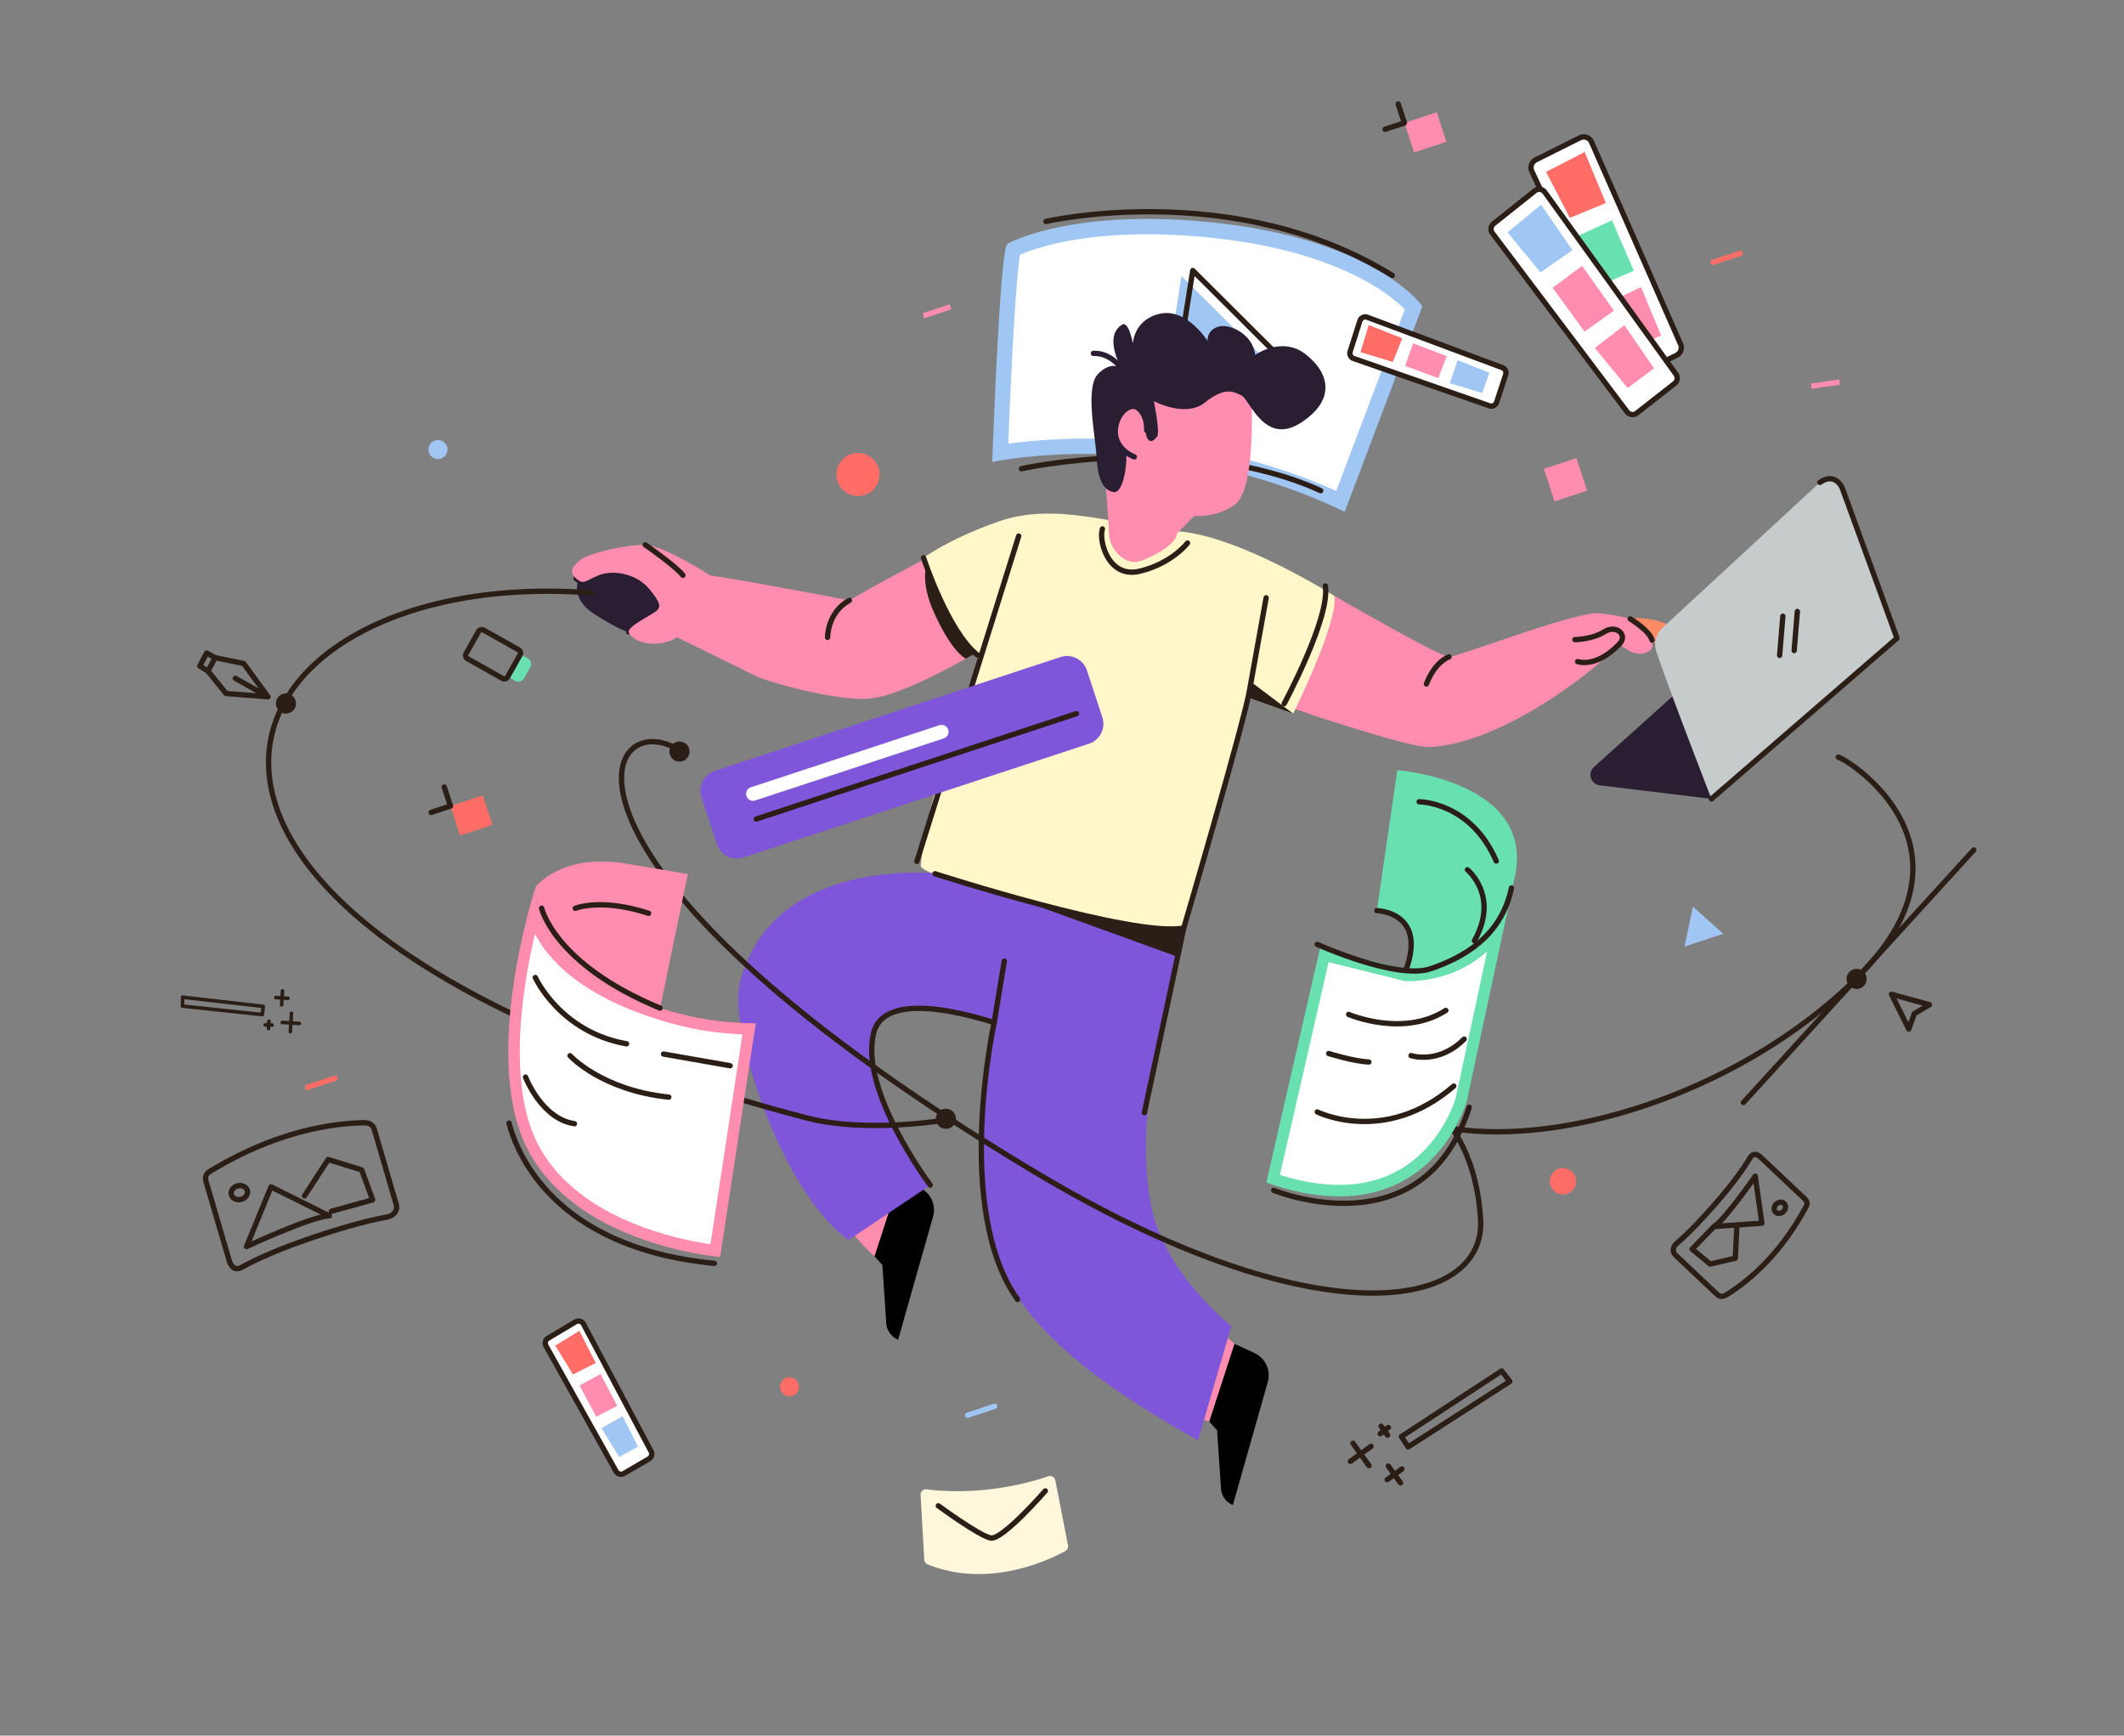 <svg xmlns="http://www.w3.org/2000/svg" width="399" height="326" fill="none"><rect width="100%" height="100%" fill="#808080" stroke="none"/><path fill="#fff" d="M251.818 94.16c-28.985-13.47-56.695-10.282-63.915-9.118.516-13.981 1.555-34.86 2.43-38.189.547-.265 1.675-.77 3.401-1.338 5.039-1.66 16.168-4.162 34.08-2.277 25.866 2.72 35.652 12.14 37.755 14.54L251.818 94.16Z"/><path fill="#A0C6F4" d="M194.185 46.882c4.93-1.623 15.835-4.069 33.48-2.213 23.401 2.461 33.363 10.546 36.24 13.443l-12.888 34.101c-17.019-7.61-33.299-9.548-44.201-9.8-7.731-.18-13.812.426-17.409.934.588-15.398 1.493-31.348 2.196-35.492a29.972 29.972 0 0 1 2.582-.973Zm-.9-2.735c-2.741.903-4.054 1.656-4.054 1.656-1.426 1.06-2.83 40.972-2.83 40.972s32.194-7.078 66.212 9.355l14.594-38.615s-8.67-12.493-39.242-15.709c-17.915-1.884-29.175.529-34.68 2.341Z"/><path stroke="#2A1E17" stroke-linecap="round" stroke-linejoin="round" stroke-miterlimit="10" d="M191.882 88.034s31.647-6.99 56.222 4.122"/><path fill="#A0C6F4" d="m217.839 77.833 4.111-25.98 19.372 19.304-23.483 6.676Z"/><path stroke="#2A1E17" stroke-linecap="round" stroke-linejoin="round" stroke-miterlimit="10" d="m219.956 76.784 4.111-25.979 19.372 19.303-23.483 6.676ZM196.483 41.598s35.358-8.211 65.058 10.129"/><path fill="#2A1E17" d="M246.443 134.277a432.037 432.037 0 0 1-3.886-1.289c.294-.869 5.659-12.394 8.108-21.064-.001 0-3.264 22.665-4.222 22.353Z"/><path stroke="#2A1E17" stroke-linecap="round" stroke-linejoin="round" stroke-miterlimit="10" d="M108.221 108.656c1.426 1.231 1.633.482 4.224-.598 2.592-1.079 7.015-.382 9.421 2.453 2.406 2.835 2.167 3.48 1.586 4.125-.582.645-5.492 2.941-5.361 4.031"/><path fill="#FF8DAF" d="m231.908 252.411-3.709-3.243-3.813 16.87 2.78.976 4.742-14.603ZM164.284 235.954s-6.723-5.678-5.993-9.786l14.464-3.105-8.471 12.891Z"/><path fill="#000" d="m164.284 235.955 1.471 1.647.733 10.916a3.627 3.627 0 0 0 2.227 3.106l6.559-23.095a4.624 4.624 0 0 0-2.519-5.466l-3.728-1.713-4.743 14.605Z"/><path fill="#2A1E33" d="M118.09 118.667c3.971-1.412 8.958-3.335 6.942-6.043-2.016-2.709-8.323-9.063-16.191-3.943 0 0-2.208 3.537 3.097 6.849 5.306 3.311 6.152 3.137 6.152 3.137Z"/><path fill="#7F55DA" d="M174.753 222.591s-13.469-17.916-10.605-28.674c2.365-8.877 21.861-2.122 24.524-1.224l4.52-23.808s-3.762-2.762-11.245-4.214c-7.483-1.453-37.073-3.439-42.97 19.957-2.179 8.647 7.86 39.37 20.429 48.273l15.347-10.31Z"/><path stroke="#2A1E17" stroke-linecap="round" stroke-linejoin="round" stroke-miterlimit="10" d="M174.754 222.591s-13.469-17.917-10.605-28.674c2.364-8.877 21.861-2.122 24.523-1.224"/><path fill="#7F55DA" d="M193.193 168.885c-3.314 7.008-9.787 37.963-9.076 51.504.951 18.113 7.191 31.342 40.936 50.156l6.253-21.455s-12.672-10.048-15.075-22.658c-3.479-18.245 3.387-39.306 6.143-52.138l-29.181-5.409Z"/><path fill="#2A1E17" d="m195.845 170.516 25.15 9.106 2.983-11.047-28.133 1.941Z"/><path fill="#FF8A66" d="M305.208 116.23c3.338-.357 6.103.047 8.297 1.217 2.195 1.169 1.746 2.304 1.324 3.019-.423.715-2.918.878-5.508-.243-2.591-1.121-4.113-3.993-4.113-3.993Z"/><path fill="#FF8DAF" d="M242.557 132.988c.294-.869 5.659-12.394 8.108-21.064 0 0 19.796 11.443 21.536 11.449.648.002 4.177-1.211 8.565-2.706 7.416-2.527 17.282-5.858 19.831-5.484 4.059.595 6.436.777 8.111 2.93 1.675 2.153 2.542 3.633.506 4.468-2.382.978-4.983-1.642-4.983-1.642s-1.596 1.86-6.11 5.488c0 0-16.164 13.295-29.696 13.895-3.696.164-25.868-7.334-25.868-7.334ZM108.915 105.254c-1.391 1.129-2.119 2.171-.695 3.402 1.427 1.231 1.633.482 4.224-.597 2.593-1.08 7.015-.383 9.422 2.452 2.406 2.835 2.166 3.481 1.585 4.125-.582.645-5.492 2.941-5.36 4.031.132 1.09 3.402 3.36 8.039 1.606l1.058-.575s13.073 6.405 14.976 7.365c1.903.961 14.77 4.625 21.043 4.166 4.768-.35 13.225-4.708 18.244-7.521 2.438-1.365 4.064-2.366 4.064-2.366s-6.412-5.925-10.9-16.802c0 0-9.118 4.717-15.054 8.227 0 0-17.672-3.408-26.144-4.699 0 0-8.899-5.684-12.201-5.73-3.302-.047-10.424 1.391-12.301 2.916Z"/><path fill="#2A1E17" d="M181.45 123.708c2.438-1.365 4.064-2.366 4.064-2.366s-6.888-4.534-11.376-15.411c0 0-1.42 3.097 1.342 9.184 3.473 7.651 5.97 8.593 5.97 8.593Z"/><path fill="#FFF7C9" d="M173.491 104.761s4.619 13.577 10.139 18.057l1.136-.954s-10.573 25.78-11.807 40.756c-.202 2.45 44.113 13.784 49.415 11.675 0 0 8.875-33.1 12.32-43.181l8.23 2.923s8.573-17.259 7.741-22.112c0 0-17.4-11.027-29.02-12.107-11.62-1.08-23.198-5.672-34.048-1.872-9.392 3.29-14.106 6.815-14.106 6.815Z"/><path fill="#2A1E17" d="m242.924 134.037-8.23-2.923.108-3.191 8.122 6.114Z"/><path fill="#FF8DAF" d="M235.166 76.894c.027 3.949.113 15.37-3.165 17.863-3.279 2.493-7.657 2.16-7.657 2.16l-3.276 3.313c-.005 1.463-2.741 3.623-6.705 5.099-2.935 1.093-6.002-2.129-6.032-5.182-.013-1.402-.564-8.155-.564-8.155s-.675-12.782 1.461-16.17c2.135-3.39 4.101-6.696 12.972-6.11 13.583.901 12.966 7.182 12.966 7.182Z"/><path fill="#2A1E33" d="M211.567 85.227c.196 2.366-.64 7.502-2.391 7.203-1.752-.298-2.941-2.143-3.16-6.348-.218-4.206-2.228-13.265.235-15.826 2.462-2.56 4.383-1.152 4.383-1.152s-3.423-5.97.147-8.117c0 0 1.114-1.048 2.032 3.511 0 0 .162-4.526 5.159-5.587 4.997-1.062 8.887 5.143 8.887 5.143s-.255-1.958 1.938-2.68c2.193-.721 6.594 1.426 6.989 5.282 0 0 5.033-3.604 9.49-.11 4.455 3.49 5.722 8.518-.836 12.815-6.855 4.494-9.678-4.299-11.194-5.064-1.516-.763-3.176-1.675-6.867 1.29-3.69 2.964-9.606-.24-9.606-.24s1.147 5.844.618 6.601c-.529.758-1.701 1.921-2.216-.826-.515-2.747.01-2.628-.484-3.243-.494-.615-2.41-2.438-4.264.334-2.086 3.118 1.14 7.014 1.14 7.014Z"/><path stroke="#2A1E33" stroke-linecap="round" stroke-linejoin="round" stroke-miterlimit="10" d="M213.085 85.816c-2.135-.855-4.112-2.949-3.454-5.91.658-2.96 2.956-4.089 4.001-3.394 1.045.694 1.849 2.18 1.774 4.281"/><path fill="#000" d="m227.165 267.014 1.471 1.648.734 10.916a3.625 3.625 0 0 0 2.226 3.106l6.559-23.094a4.627 4.627 0 0 0-2.519-5.467l-3.728-1.712-4.743 14.603Z"/><path stroke="#2A1E33" stroke-linecap="round" stroke-linejoin="round" stroke-miterlimit="10" d="M210.634 69.105s-2.026-2.861-5.235-2.733"/><path stroke="#2A1E17" stroke-linecap="round" stroke-linejoin="round" stroke-miterlimit="10" d="m172.243 161.791 19.119-61.103M207.092 99.343c-.729 2.078 1.038 9.405 7.059 7.937 6.02-1.469 8.922-5.281 8.922-5.281M121.215 102.337s5.81 4.023 7.075 5.722M296.36 124.256s3.436 1.336 7.871-3.316c1.609-1.688-.595-3.701-2.862-2.27-2.268 1.431-5.508 1.471-5.508 1.471M306.237 116.234s3.59 2.172 4.11 3.993M267.958 128.471s1.317-3.896 4.243-5.098M155.465 119.711s-.034-4.715 4.094-6.944M188.662 180.519l-1.937 11.735s-7.641 34.882 4.425 51.819M214.979 208.988l7.396-34.693s11.626-39.6 12.404-44.903l3.069-17.112M175.633 164.11s37.438 12.072 46.741 10.184M173.492 104.761s4.52 13.823 10.109 18.261M248.974 110.055c.927 6.006-7.741 22.112-7.741 22.112"/><path fill="#2A1E17" d="M179.484 209.542a1.887 1.887 0 1 1-3.585 1.181 1.887 1.887 0 0 1 3.585-1.181Z"/><path stroke="#2A1E17" stroke-linecap="round" stroke-linejoin="round" stroke-miterlimit="10" d="m358.575 193.279-3.248-6.532 7.128 1.963-2.84 1.676-1.04 2.893ZM126.062 140.081c-14.303-6.131-24.589 24.285 67.983 79.838 53.401 32.046 85.097 26.061 84.084 9.129-1.819-30.377-30.805-28.664-17.281-20.984 19.665 11.168 61.801 1.021 87.486-23.897 25.343-24.588-.694-41.242-3.004-41.954"/><path fill="#2A1E17" d="M350.563 183.277a1.888 1.888 0 1 1-3.587 1.181 1.888 1.888 0 0 1 3.587-1.181Z"/><path stroke="#2A1E17" stroke-linecap="round" stroke-linejoin="round" stroke-miterlimit="10" d="m327.501 207.089 43.279-47.447"/><path fill="#2A1E17" d="M129.438 140.576a1.887 1.887 0 1 1-3.586 1.18 1.887 1.887 0 0 1 3.586-1.18Z"/><path fill="#FF6D66" d="M165.017 87.837a4.05 4.05 0 1 1-7.694 2.532 4.05 4.05 0 0 1 7.694-2.532Z"/><path fill="#A0C6F4" d="M81.721 82.746a1.78 1.78 0 1 0 1.113 3.382 1.78 1.78 0 0 0-1.113-3.382Z"/><path fill="#2A1E33" d="m321.503 150.05-20.984-2.547c-1.694-.205-2.357-2.307-1.089-3.448l28.916-26.013c.41-.368.953-.55 1.502-.502l26.509 2.323-34.854 30.187Z"/><path fill="#C6CBCB" d="M311.148 122.387c2.522 7.506 10.355 27.662 10.355 27.662l34.854-30.186-10.302-28.244c-.633-1.734-2.826-2.265-4.181-1.013l-29.575 27.312a4.242 4.242 0 0 0-1.151 4.469Z"/><path stroke="#2A1E17" stroke-linecap="round" stroke-linejoin="round" stroke-miterlimit="10" d="m321.503 150.05 34.854-30.186-10.303-28.244s-1.296-3.028-4.181-1.014M334.309 123.094l.605-7.347M337.037 122.196l.605-7.348"/><path fill="#FF6D66" d="M149.991 259.876a1.78 1.78 0 1 1-3.38 1.115 1.78 1.78 0 0 1 3.38-1.115ZM295.964 221.102a2.472 2.472 0 0 1-1.576 3.122 2.472 2.472 0 1 1-1.547-4.698 2.473 2.473 0 0 1 3.123 1.576Z"/><path fill="#FFF7DC" d="M174.076 279.733c3.185.414 12.285 1.107 22.856-2.451a1.012 1.012 0 0 1 1.313.769l2.379 12.194c.085.434-.119.871-.508 1.085-2.807 1.546-14.324 7.173-25.865 2.492-.36-.146-.6-.493-.621-.881l-.694-12.143a1.014 1.014 0 0 1 1.14-1.065Z"/><path stroke="#2A1E17" stroke-linecap="round" stroke-linejoin="round" stroke-miterlimit="10" d="M176.27 282.826s7.623 5.607 9.827 6.044c2.204.437 10.269-8.847 10.269-8.847"/><path fill="#FF8DAF" d="m296.132 86.035-6.117 2.014 2.014 6.117 6.117-2.014-2.014-6.117Z"/><path fill="#A0C6F4" d="m318.012 170.289 2.854 2.55 2.855 2.551-3.636 1.197-3.636 1.197.782-3.748.781-3.747Z"/><path stroke="#2A1E17" stroke-linecap="round" stroke-linejoin="round" stroke-miterlimit="10" d="m43.064 236.789-4.233-14.453c-.49-1.318-.086-1.922.676-2.374 3.602-2.139 14.54-8.657 28.63-9.089 1.82-.056 2.058.84 2.291 1.639l4.028 13.782c.296 1.011-.51 2.08-1.734 2.294-3.93.685-9.084 2.194-14.25 3.943-5.334 1.806-9.97 3.774-13.096 5.515-1.191.664-1.98-.128-2.312-1.257Z"/><path stroke="#2A1E17" stroke-linecap="round" stroke-linejoin="round" stroke-miterlimit="10" d="m46.316 234.135 4.593-11.209 10.961 5.441c-3.158.01-15.554 5.768-15.554 5.768ZM57.204 224.609l4.45-6.825 6.288 1.957 2.06 5.619-7.752 2.148M46.4 223.443c.306.663-.088 1.452-.882 1.763-.793.31-1.684.024-1.99-.639-.306-.663.09-1.453.882-1.763.794-.31 1.685-.023 1.99.639ZM330.728 217.341l8.061 7.607c.8.655.769 1.189.453 1.76-1.493 2.697-6.018 10.904-14.808 16.416-1.136.711-1.618.231-2.064-.19l-7.682-7.256c-.563-.533-.449-1.512.249-2.102 2.241-1.896 4.954-4.771 7.584-7.801 2.717-3.131 4.931-6.105 6.269-8.372.511-.866 1.308-.657 1.938-.062Z"/><path stroke="#2A1E17" stroke-linecap="round" stroke-linejoin="round" stroke-miterlimit="10" d="m329.725 220.922 1.249 8.828-8.985.618c2.003-1.18 7.736-9.446 7.736-9.446Z"/><path stroke="#2A1E17" stroke-linecap="round" stroke-linejoin="round" stroke-miterlimit="10" d="m326.272 230.335-.29 5.989-4.721 1.093-3.399-2.802 4.127-4.247M333.645 227.746c-.44-.308-.483-.955-.094-1.447.388-.492 1.061-.642 1.501-.334.441.307.484.955.095 1.447-.389.492-1.061.642-1.502.334Z"/><path fill="#fff" d="m254.29 67.336 25.501 8.884a1.06 1.06 0 0 0 1.355-.67l1.703-5.18a1.059 1.059 0 0 0-.637-1.324l-25.371-9.456a1.059 1.059 0 0 0-1.379.67l-1.833 5.754a1.058 1.058 0 0 0 .661 1.322Z"/><path stroke="#2A1E17" stroke-linecap="round" stroke-linejoin="round" stroke-miterlimit="10" d="m254.29 67.336 25.501 8.884a1.06 1.06 0 0 0 1.355-.67l1.703-5.18a1.059 1.059 0 0 0-.637-1.324l-25.371-9.456a1.059 1.059 0 0 0-1.379.67l-1.833 5.754a1.058 1.058 0 0 0 .661 1.322Z"/><path fill="#FF6D66" d="m255.569 66.144 6.08 1.84 1.77-4.439-6.298-2.493-1.552 5.092Z"/><path fill="#FF8DAF" d="m263.955 68.723 6.237 2.296 1.577-4.134-6.308-2.402-1.506 4.24Z"/><path fill="#A0C6F4" d="m272.352 71.978 6.081 1.84 1.357-3.798-5.968-2.375-1.47 4.333Z"/><path fill="#fff" d="m287.756 32.16 17.483 37.477a1.621 1.621 0 0 0 2.182.772l7.504-3.664a1.623 1.623 0 0 0 .774-2.112l-16.715-37.945a1.623 1.623 0 0 0-2.21-.797l-8.272 4.132a1.622 1.622 0 0 0-.746 2.137Z"/><path stroke="#2A1E17" stroke-linecap="round" stroke-linejoin="round" stroke-miterlimit="10" d="m287.756 32.16 17.483 37.477a1.621 1.621 0 0 0 2.182.772l7.504-3.664a1.623 1.623 0 0 0 .774-2.112l-16.715-37.945a1.623 1.623 0 0 0-2.21-.797l-8.272 4.132a1.622 1.622 0 0 0-.746 2.137Z"/><path fill="#FF6D66" d="m290.431 32.29 4.474 8.639 6.761-2.797-3.987-9.576-7.248 3.734Z"/><path fill="#69E0AF" d="m296.554 44.248 4.142 9.298 6.222-2.684-4.102-9.488-6.262 2.874Z"/><path fill="#FF8DAF" d="m301.949 56.943 4.475 8.638 5.618-2.565-3.767-9.087-6.326 3.014Z"/><path fill="#fff" d="m280.358 43.8 25.292 33.55a1.29 1.29 0 0 0 1.825.24l7.096-5.55c.546-.426.658-1.208.253-1.77l-24.631-34.181a1.29 1.29 0 0 0-1.851-.255l-7.757 6.18a1.29 1.29 0 0 0-.227 1.786Z"/><path stroke="#2A1E17" stroke-linecap="round" stroke-linejoin="round" stroke-miterlimit="10" d="m280.358 43.8 25.292 33.55a1.29 1.29 0 0 0 1.825.24l7.096-5.55c.546-.426.658-1.208.253-1.77l-24.631-34.181a1.29 1.29 0 0 0-1.851-.255l-7.757 6.18a1.29 1.29 0 0 0-.227 1.786Z"/><path fill="#A0C6F4" d="m283.194 43.63 6.174 7.519 6.032-4.142-5.893-8.537-6.313 5.16Z"/><path fill="#FF8DAF" d="m291.672 54.053 5.985 8.233 5.528-3.92-5.986-8.427-5.527 4.114ZM299.59 65.348l6.173 7.52 4.961-3.68-5.573-8.104-5.561 4.264Z"/><path fill="#7F55DA" d="m204.56 139.691-64.906 21.369a3.945 3.945 0 0 1-4.982-2.514l-2.891-8.779a3.946 3.946 0 0 1 2.514-4.983l64.906-21.369a3.946 3.946 0 0 1 4.983 2.515l2.89 8.779a3.945 3.945 0 0 1-2.514 4.982Z"/><path fill="#fff" d="m177.276 138.69-35.384 11.65a1.304 1.304 0 1 1-.815-2.477l35.384-11.65a1.304 1.304 0 1 1 .815 2.477Z"/><path stroke="#2A1E17" stroke-linecap="round" stroke-linejoin="round" stroke-miterlimit="10" d="m142.064 153.84 60.153-19.805"/><path fill="#69E0AF" d="m99.153 123.661-1.395-.784-2.37 4.213 1.393.784a1.22 1.22 0 0 0 1.663-.464l1.174-2.086a1.221 1.221 0 0 0-.465-1.663Z"/><path stroke="#2A1E17" stroke-linecap="round" stroke-linejoin="round" stroke-miterlimit="10" d="m90.85 118.349 6.567 3.695c.339.192.46.622.268.961l-2.332 4.145a.705.705 0 0 1-.961.269l-6.567-3.696a.704.704 0 0 1-.269-.96l2.333-4.144a.707.707 0 0 1 .96-.27Z"/><path fill="#FF6D66" d="m90.688 149.397-6.064 1.997 1.823 5.537 6.064-1.997-1.823-5.537Z"/><path stroke="#2A1E17" stroke-linecap="round" stroke-linejoin="round" stroke-miterlimit="10" d="m83.451 147.831 1.173 3.563-3.627 1.194"/><path fill="#FF8DAF" d="m269.89 21.09-6.065 1.996 1.823 5.538 6.065-1.997-1.823-5.538Z"/><path stroke="#2A1E17" stroke-linecap="round" stroke-linejoin="round" stroke-miterlimit="10" d="m262.652 19.523 1.173 3.563-3.627 1.194M110.963 111.35c-71.448-5.363-103.322 60.763 40.491 98.604 11.324 2.979 26.334.391 26.334.391"/><path fill="#2A1E17" d="M55.51 131.549a1.888 1.888 0 1 1-3.587 1.18 1.888 1.888 0 0 1 3.588-1.18Z"/><path stroke="#2A1E17" stroke-linecap="round" stroke-linejoin="round" stroke-miterlimit="10" d="m39.071 126.056 1.342-2.529 5.36 1.096 4.57 6.248-7.877-.618-3.395-4.197ZM40.413 123.527l-1.342 2.529-1.538-.972 1.289-2.426 1.59.869ZM50.343 130.871l-6.13-3.464"/><path fill="#fff" d="m102.559 252.783 13.177 23.572c.288.517.945.696 1.457.398l4.713-2.744a1.06 1.06 0 0 0 .402-1.412l-12.699-23.914a1.06 1.06 0 0 0-1.477-.414l-5.19 3.087a1.06 1.06 0 0 0-.383 1.427Z"/><path stroke="#2A1E17" stroke-linecap="round" stroke-linejoin="round" stroke-miterlimit="10" d="m102.559 252.783 13.177 23.572c.288.517.945.696 1.457.398l4.713-2.744a1.06 1.06 0 0 0 .402-1.412l-12.699-23.914a1.06 1.06 0 0 0-1.477-.414l-5.19 3.087a1.06 1.06 0 0 0-.383 1.427Z"/><path fill="#FF6D66" d="m104.306 252.74 3.327 5.413 4.268-2.146-3.053-6.045-4.542 2.778Z"/><path fill="#FF8DAF" d="m108.866 260.235 3.142 5.858 3.924-2.046-3.125-5.983-3.941 2.171Z"/><path fill="#A0C6F4" d="m112.986 268.244 3.328 5.413 3.536-1.94-2.887-5.737-3.977 2.264Z"/><path stroke="#2A1E17" stroke-linecap="round" stroke-linejoin="round" stroke-miterlimit="10" d="m263.264 269.822 18.831-12.328 1.525 1.979-19.1 12.297-1.256-1.948ZM259.448 267.878l1.213 1.678M259.269 269.291l1.545-1.171M260.802 275.367l2.288 3.167M260.584 277.925l2.778-2.008M254.161 271.083l3.008 4.202M253.665 274.48l3.892-2.819"/><path stroke="#2A1E17" stroke-linecap="round" stroke-linejoin="round" stroke-miterlimit="10" stroke-width=".671" d="m49.278 190.568-15.01-1.596.048-1.675 15.136 1.726-.174 1.545ZM50.434 193.197l.083-1.386M51.126 192.54l-1.3-.048M52.91 188.734l.157-2.616M54.11 187.499l-2.295-.138M54.54 193.778l.22-3.459M56.24 192.225l-3.218-.188"/><path fill="#FF8DAF" d="M124.001 189.345c-11.395-3.599-23.839-10.926-23.354-22.82 0 0 4.958-6.326 16.758-4.344l11.8 1.982-5.204 25.182Z"/><path fill="#fff" d="M134.37 234.901c-4.79-.595-25.52-3.981-33.852-18.687-7.199-12.708-2.835-34.469-.291-44.286 3.206 10.864 17.002 16.409 23.448 18.446 6.528 2.062 11.021 2.643 17.039 2.891l-6.344 41.636Z"/><path fill="#FF8DAF" d="M100.489 175.388c3.482 6.775 11.377 12.388 22.861 16.015 6.201 1.959 10.592 2.604 16.117 2.885l-6.004 39.405c-6.071-.879-24.401-4.59-32.004-18.011-6.322-11.157-3.439-29.665-.97-40.294Zm.157-8.863s-10.871 32.914-1.067 50.221c9.805 17.306 35.703 19.34 35.703 19.34l6.682-43.856c-6.674-.223-11.128-.727-17.964-2.886-11.395-3.599-23.838-10.925-23.354-22.819Z"/><path stroke="#2A1E17" stroke-linecap="round" stroke-linejoin="round" stroke-miterlimit="10" d="M100.559 183.601s4.64 10.257 17.147 12.452M124.652 197.975l12.507 2.195M107.079 198.289s5.918 6.469 18.554 7.78M98.722 202.303s3.005 7.849 9.195 8.758M101.745 170.584s2.387 10.564 22.255 18.76M108.066 170.608s4.812-2.006 13.775.936M95.617 210.945c1.354 5.183 8.05 23.382 38.577 26.348"/><path fill="#69E0AF" d="m262.489 144.655-3.847 26.386s8.599.298 5.497 11.064c0 0 16.112 1.212 20.362-17.112 4.248-18.324-22.012-20.338-22.012-20.338Z"/><path fill="#fff" d="M259.41 222.438c-5.722 1.884-12.531 1.535-20.25-1.035l9.617-42.009 15.191 3.78.091.008c.133.01 3.31.229 7.263-1.072h.001c3.179-1.047 6.945-3.109 9.942-7.161l-6.753 31.546c-.02.063-3.435 12.101-15.1 15.942l-.002.001Z"/><path fill="#69E0AF" d="m249.584 180.707 14.034 3.493.177.044.183.014c.142.011 3.526.245 7.681-1.123 2.426-.798 5.176-2.156 7.704-4.459l-5.893 27.525c-.23.787-3.596 11.655-14.396 15.211-5.269 1.735-11.533 1.488-18.641-.732l9.151-39.973Zm34.917-15.714c-2.402 10.353-8.588 14.469-13.517 16.091-3.795 1.25-6.845 1.021-6.845 1.021l-16.17-4.024-10.079 44.029c9.309 3.279 16.44 3.137 21.858 1.353 12.387-4.078 15.818-16.742 15.818-16.742l8.935-41.728Z"/><path stroke="#2A1E17" stroke-linecap="round" stroke-linejoin="round" stroke-miterlimit="10" d="M258.642 171.041s9.415.201 5.498 11.064"/><path stroke="#2A1E17" stroke-linecap="round" stroke-linejoin="round" stroke-miterlimit="10" d="M247.449 177.38s14.954 6.742 21.29 4.576c6.337-2.164 13.295-6.134 15.197-15.17M253.34 190.53s10.191 4.407 18.269-.746M265.068 198.267s5.159 1.739 9.976-3.098M247.456 208.848s12.673 6.351 25.639-4.858M249.602 197.878s4.811 1.502 7.545 1.588M266.596 150.593s9.655-.019 14.485 11.138"/><path stroke="#2A1E17" stroke-linecap="round" stroke-linejoin="round" stroke-miterlimit="10" d="M275.657 163.363s6.057 4.888 1.319 13.332M239.269 223.577s28.058 11.538 36.725-15.609"/><path stroke="#FF6D66" stroke-linecap="round" stroke-linejoin="round" stroke-miterlimit="10" d="m57.792 204.206 5.102-1.68M321.806 49.266l5.103-1.68"/><path stroke="#FF8DAF" stroke-miterlimit="10" d="m173.457 59.306 5.102-1.68M340.26 72.522l5.318-.752"/><path stroke="#A0C6F4" stroke-linecap="round" stroke-linejoin="round" stroke-miterlimit="10" d="m181.754 265.815 5.102-1.68"/></svg>
